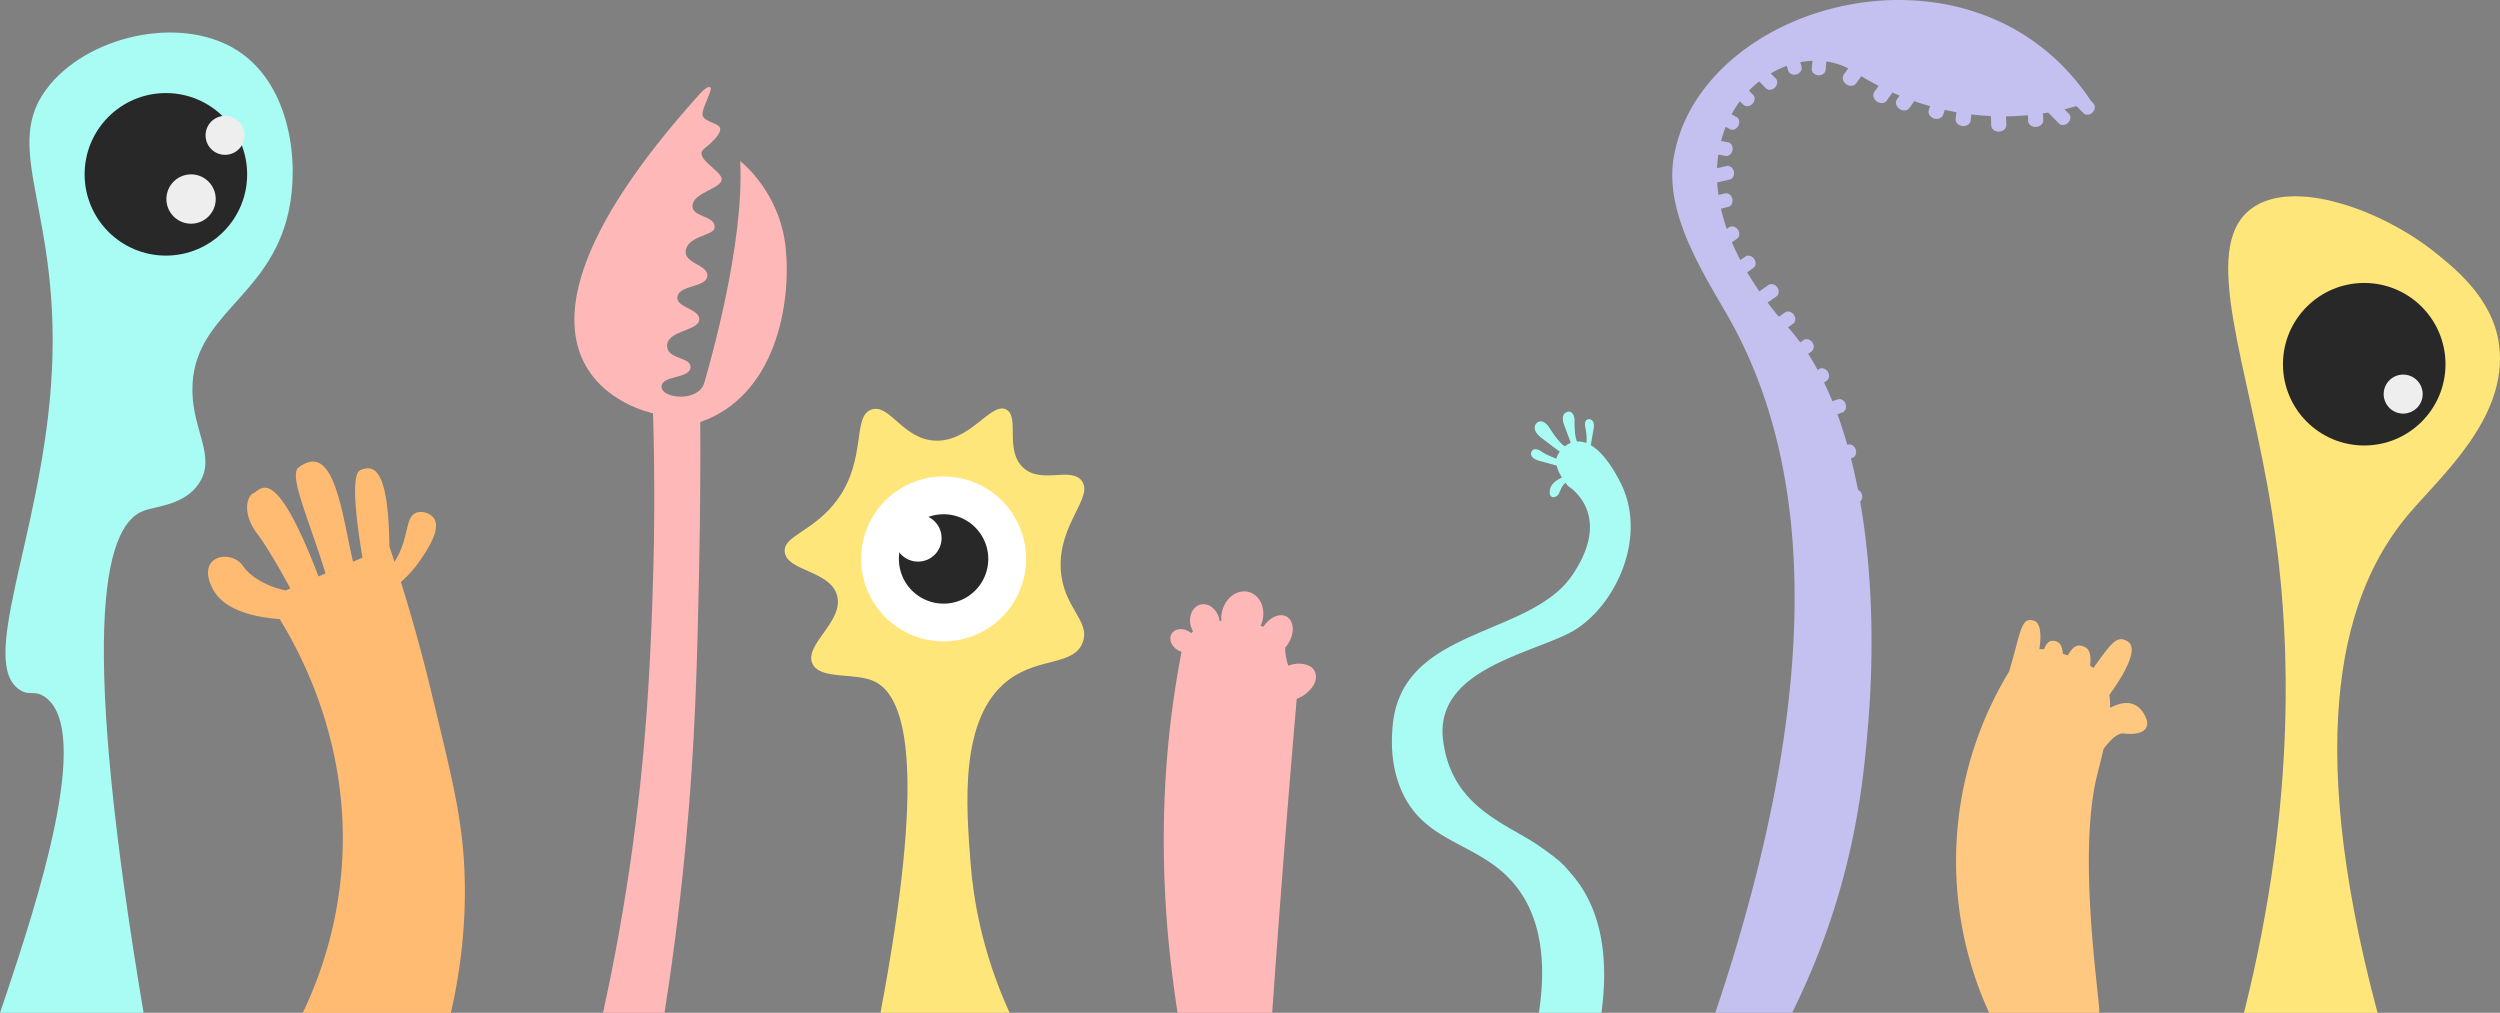 <svg xmlns="http://www.w3.org/2000/svg" viewBox="0 0 2245.97 909.9"><rect x="0" y="0" width="2245.97" height="909.9" fill="#808080" stroke="none"/><defs><style>.cls-1{fill:#ffe67b;}.cls-1,.cls-10,.cls-4,.cls-5,.cls-7,.cls-9{fill-rule:evenodd;}.cls-2,.cls-5{fill:#282828;}.cls-3{fill:#eee;}.cls-4{fill:#fff;}.cls-6{fill:#ffbb71;}.cls-7{fill:#c4c0ef;}.cls-8{fill:#ffc880;}.cls-9{fill:#ffb8b8;}.cls-10{fill:#a9fcf4;isolation:isolate;}</style></defs><title>limbs</title><g id="Layer_2" data-name="Layer 2"><g id="LIMBS"><g id="limbs-2" data-name="limbs"><g id="yellow_eye"><path id="Path_14" data-name="Path 14" class="cls-1" d="M2245.19,310c-5.46-42.8-42-70.79-59.23-84.48-45.48-36.06-126.22-66.72-164-37.59-45.94,35.46-1.9,139.27,19.17,272.55,16.54,104.67,23.38,255.74-25.17,449.45h120c-68.33-255.23-28.81-380,26.65-446.5C2191.83,428.39,2253.59,375.78,2245.19,310Z"/><circle id="Ellipse_6" data-name="Ellipse 6" class="cls-2" cx="2123.99" cy="327.21" r="73.01"/><g id="Group_19" data-name="Group 19"><path id="Path_16" data-name="Path 16" class="cls-3" d="M2160.84,371.46a17.51,17.51,0,1,1,15.56-19.27A17.51,17.51,0,0,1,2160.84,371.46Z"/></g></g><g id="yellow-eye"><path id="Path_17" data-name="Path 17" class="cls-1" d="M953,511.9c-2.61-41.12,30.06-65.25,18.74-80-9.93-12.94-36.39,3.52-52.74-12-16.63-15.79-2.69-45.5-15-52-13.54-7.15-31.76,28.63-63,28-29.7-.6-41.61-33.5-58-28-17.53,5.88-4.27,43.61-30,80-20.9,29.56-49.73,33.08-48,48,2,17.4,40.75,16.49,47,39,6.45,23.24-29.48,43.83-22.26,61,6.32,15,37.6,8.11,55.26,16,31.29,14,46,86.1,6,298H907c-25.18-55.4-32.61-103.38-35-134-4-51.37-10.63-131.3,34-165,27.38-20.67,59-12.61,66.74-34C979.8,557.42,955.18,546.34,953,511.9Z"/><g id="Group_21" data-name="Group 21"><path id="Path_19" data-name="Path 19" class="cls-4" d="M847.7,428.06a74.06,74.06,0,1,1-74.05,74.06h0A74.05,74.05,0,0,1,847.7,428.06Z"/><path id="Path_20" data-name="Path 20" class="cls-5" d="M847.7,462a40.15,40.15,0,1,1-40.15,40.15h0A40.15,40.15,0,0,1,847.7,462Z"/><path id="Union_1" data-name="Union 1" class="cls-4" d="M824.74,462.22a21.16,21.16,0,1,1-21.16,21.16,21.16,21.16,0,0,1,21.16-21.16Z"/></g></g><path id="orange_hand1" class="cls-6" d="M272,909.9a365.11,365.11,0,0,0,35.16-132.73c7.33-107.85-36.25-189-55.88-221-19.71-1.39-49.27-6.83-59.89-26.63-16.34-30.45,16.14-36.75,27-21,8,11.55,24.7,19.14,38.28,21.92l4.2-1.8c-7.08-13-20.57-37.09-29.89-49.33-13.16-17.27-9.85-33.38-2.95-36.46,6.48-2.89,18.81-27.87,58.11,75l6.32-2.71c-2.66-8.68-6.12-19.33-10-30.3-9.25-27.75-21.31-57.7-14.82-64.4a34.73,34.73,0,0,1,6.3-4c.57-.27,1.14-.52,1.72-.73a17.21,17.21,0,0,1,1.76-.57,13.93,13.93,0,0,1,3.58-.5c4.85-.06,9.75,2.62,14.35,10.17s8.7,19.51,12.8,37.57q.76,3.31,1.53,6.9c.51,2.38,1,4.84,1.55,7.38,1,5.06,2.12,10.45,3.32,16.18q1.19,5.67,2.57,11.75l8.52-3.64c-4.49-26.49-11.24-74.52-2-78.56,12.33-5.39,25.38-1.56,26.2,68.54q2.28,6.81,4.55,13.77a65.89,65.89,0,0,0,3.41-5.93c9.48-18.59,6.57-34.35,16.09-38.1,5.41-2.13,12.76.44,15.9,4.91,6.72,9.56-5.69,28-11.85,37.1a105.67,105.67,0,0,1-17.77,20.17c9.69,31.08,19.06,64.51,27.63,100.16,17.53,72.85,27.16,110,29.34,156.8,1.44,31.1.37,75.86-12.11,130.15H272Z"/><path id="tentacle" class="cls-7" d="M1639.81,840.05c28.41-78.92,34.55-143.44,38.09-184.18,6-68.75,4.47-141-6.74-205.18a6.22,6.22,0,0,0,1.43-6.85,6.72,6.72,0,0,0-3.41-3.84c-1.87-9.61-4-19-6.29-28.19l1.35-.49c2.76-1,4-4.44,2.86-7.69s-4.37-5.06-7.13-4.06l-.35.13c-2.7-9.48-5.66-18.69-8.9-27.54l4.47-1.62c2.75-1,4-4.44,2.86-7.69s-4.38-5.06-7.13-4.06l-4.72,1.71q-3.56-8.69-7.49-16.87l2.45-1.71c2.4-1.69,2.74-5.35.76-8.17s-5.53-3.75-7.94-2.07l-1,.74c-2.74-5-5.58-9.89-8.58-14.54l3-2.1c2.4-1.69,2.74-5.35.76-8.17s-5.54-3.75-7.94-2.07l-2.93,2.06c-3.38-4.59-6.89-9-10.57-13.08-.13-.15-.26-.31-.4-.46l4.49-3.16c2.41-1.68,2.75-5.34.77-8.17s-5.54-3.75-7.94-2.06l-5.53,3.88q-5.34-6.41-10.11-12.71l7.9-5.54c2.41-1.69,2.75-5.35.77-8.17s-5.54-3.75-7.94-2.06l-8.08,5.66q-6-8.66-11-17.09l5.52-3.87c2.4-1.69,2.75-5.35.77-8.17s-5.54-3.75-7.95-2.06l-4.46,3.13q-4.26-8.1-7.58-16l4.57-3.21c2.41-1.68,2.75-5.35.77-8.17s-5.54-3.75-7.94-2.07l-2,1.44a172.57,172.57,0,0,1-5.25-18.24l6.46-1.51c2.86-.67,4.54-3.94,3.75-7.3s-3.74-5.54-6.6-4.87l-5.88,1.38q-.8-5.68-1.12-11.18l11.19-2.62c2.85-.67,4.53-3.94,3.74-7.3s-3.74-5.54-6.6-4.87l-8.45,2a117.27,117.27,0,0,1,1.13-12.27l6.39,1.17c2.89.53,5.74-1.79,6.36-5.19s-1.22-6.58-4.1-7.1l-6.18-1.14a106.86,106.86,0,0,1,4.18-12.68L1554,116c2.56,1.42,6,.12,7.67-2.9s.94-6.62-1.63-8l-4.4-2.43A99.73,99.73,0,0,1,1563.06,91l3,3c2.07,2.09,5.73,1.83,8.19-.59s2.78-6.08.73-8.17l-3.73-3.79a95.4,95.4,0,0,1,9.12-8.28l6,6.09c2,2.1,5.72,1.83,8.18-.59s2.78-6.08.73-8.17L1590.79,66a86.71,86.71,0,0,1,14.46-6.81l1.21,4.22c.82,2.82,4.16,4.33,7.48,3.38s5.35-4,4.53-6.84l-1.17-4.07a73.45,73.45,0,0,1,11-1.27l-.66,7.1c-.27,2.92,2.29,5.56,5.73,5.88s6.44-1.79,6.72-4.72l.71-7.63a63.67,63.67,0,0,1,19.63,6.15L1656.45,67c-1.86,2.61-.88,6.49,2.19,8.67s7.06,1.84,8.92-.77l4.58-6.45q7.83,4.69,15.59,8.67l-3.8,5.35c-1.86,2.61-.88,6.49,2.19,8.68s7.06,1.83,8.91-.78l5.18-7.27c2.12,1,4.25,1.88,6.36,2.75l-2.32,3.27c-1.85,2.61-.87,6.49,2.2,8.67s7.06,1.84,8.91-.77l4.38-6.15q7.17,2.5,14.2,4.5l-1.14,3.38c-1,3,1.06,6.47,4.62,7.66s7.29-.29,8.31-3.33l1.45-4.36q5.29,1.18,10.45,2.09l-.72,5.8c-.4,3.18,2.3,6.13,6,6.6s7.09-1.73,7.49-4.91l.68-5.51q9,1.07,17.5,1.43l.3,8.43c.12,3.2,3.26,5.68,7,5.55s6.72-2.84,6.61-6l-.28-7.7c6.91-.08,13.47-.44,19.63-1l.18,5c.11,3.2,3.25,5.68,7,5.55s6.72-2.84,6.61-6l-.23-6.19c1.61-.25,3.19-.5,4.72-.76l0,.06,9.62,9.77c2.06,2.1,5.72,1.83,8.18-.59s2.78-6.08.73-8.17l-4-4c4.09-1,7.71-2,10.82-2.88l6.25,6.35c2.06,2.09,5.72,1.82,8.18-.6s2.78-6.07.73-8.17L1878,89.92C1773.32-66.8,1527.2,1.34,1503.65,141.51c-7.94,47.29,22.13,97,46.6,138.91C1613.61,389,1654,574.35,1541,909.9h69A655.58,655.58,0,0,0,1639.81,840.05Z"/><g id="orange_hand2"><path id="Shape_51" data-name="Shape 51" class="cls-8" d="M1787,909.9a327.92,327.92,0,0,1,17.94-306.59c10.57-34.51,10.18-49.72,22.38-45.6,6.44,2.17,6.54,13.82,4.8,25.65a20.81,20.81,0,0,1,4.25-.19c2.6-6.48,5.55-8.75,11.24-6.83,3.61,1.21,5.22,5.42,5.64,11,1.52.47,3,.94,4.42,1.42,4.81-8.3,8.92-10.9,15.73-7.2,4.5,2.44,5.34,8.71,4.26,16.41,1.06.7,2.08,1.41,3,2.14,15.47-21.23,21-30.55,31.18-23.58,10.55,7.24-7.05,34.3-16.81,47.76a62.47,62.47,0,0,1,.62,11.68c10.78-5.77,22.71-7.52,30.43,5.26,7.87,13-.56,19.85-18.57,17.72-6.35-.76-15.07,10.17-17.75,14.08-1.61,7-3.49,14.49-5.55,22.64-18.44,72.79,2.47,202.2,1.75,214.27h-99Z"/></g><path id="red_claw" class="cls-9" d="M565.74,778.9c15-102,18.21-181.17,20.26-236,1.66-44.45,2.69-102.82.7-171.62,0,0-183.69-36,41.17-286,0,0,7.48-9,10.35-6.76,2.33,1.78-7.18,17.74-7.13,24S643,110.08,646.2,113.8s-2.94,11.31-13.54,19.75,16.7,20,15.7,28-25.05,11.38-26.2,22.8,21.43,8.81,19.77,20.54c-1,6.71-23.15,6.95-25.76,19.52s20,12.93,19.31,23.45-24.54,7.94-26.82,18.28,20.06,10.92,19.55,21-28.29,9.66-28.87,23,22.13,10.06,21,20.21-26.5,6.65-26,17.37,33.38,13.51,38.34-3.66S668.87,218.89,665,144.75c0,0,35.57,27,40.83,77.83s-9.25,133.27-76.72,156.56c.17,33.2.1,80.26-1.12,136.76-1.73,80.41-3.41,152.15-12,243-3.56,37.64-9.33,89.36-19,151H541.74C548.71,878.19,557.74,833.25,565.74,778.9Z"/><path id="blue_hand" class="cls-10" d="M1414.56,378.19c-.08,4.95.08,13.6,2.2,18.46a19.69,19.69,0,0,1,8.29,1.32c1-3.94-.13-10.6-.9-14.38-.86-4.25.71-7.42,3.9-6.94s4.47,3.59,3.66,8.41c-.61,3.67-2,11.38-2.55,14.89,7.8,4.57,16.69,14.38,26.18,32.64,26.9,51.77-6.87,116.91-46.15,136.48s-120.09,34.27-112.78,95.48,57.88,75.44,86.86,95.8c20.87,14.66,21.48,16.87,28.09,24.36,32.09,36.37,32.49,86.94,27.35,125.19h-56.18c9.16-60.4-5-94.06-20.66-113.88-31.15-39.32-80.41-36.94-102-84-7.65-16.71-11.17-36.8-8.52-61.75,9.19-86.87,122.85-77.62,160.95-133.26s-3.45-80.24-3.45-80.24-1-1.12-2.37-3c-4.93,3.81-4.84,9.82-7.78,11.8-3.62,2.45-7.91,1-6-6.58,1.23-4.91,6.8-8.23,10.56-10a37.39,37.39,0,0,1-4.85-10.76c-4.3-1.18-11.92-3.26-15.7-4.32-5.43-1.52-8.08-4.28-7-7.68s5.11-3.45,9.14-.55c3.15,2.27,8.54,4.52,13.41,6.46l0-.19a19.12,19.12,0,0,1,3.06-6.1c-4.89-3.67-12.42-9.35-16.29-12.3-6-4.58-7.89-9.35-4.84-13.1s8.19-1.8,11.73,3.83c3.08,4.89,8.72,13.23,13.91,16.77a21,21,0,0,1,5.36-3.21c-1.8-4.85-4.57-12.28-6-16.13-2.2-6-1.31-10.29,2.67-11.64S1414.64,372.54,1414.56,378.19Z"/><path id="red_hand2" class="cls-9" d="M1050.22,849.67c-13.33-135,5.35-231,10.63-260.92.19-1.11.41-2.17.66-3.21A14.79,14.79,0,0,1,1058,584c-5.77-3.47-8.21-10-5.43-14.63s9.69-5.53,15.47-2.06a14.46,14.46,0,0,1,2.06,1.5c.55-.58,1.12-1.14,1.7-1.66a18.91,18.91,0,0,1-1.64-15.9c3.16-8.53,12.06-11.17,19.17-5.28a18.32,18.32,0,0,1,6.3,12c.54,0,1.09-.08,1.64-.12a26.14,26.14,0,0,1,3-14.84c6.27-11.67,19-15.16,27.71-8,7.35,6.12,8.93,17.78,4.59,27.29l2.57.7c5.56-8.63,14.81-12.62,21-8.9,6.36,3.82,7.06,14.33,1.57,23.46a27.44,27.44,0,0,1-3.09,4.17c-.13,5.56.9,10.31,2.73,16.37,9.95-3.88,18.2-.92,21.21,1.65,3.87,3.3,4.71,8.86,2.39,14.09-1.72,3.85-6.92,10.61-16,14q-9.67,112-17.88,224.1-2.13,29-4.15,57.94h-85C1054,884.5,1051.6,863.63,1050.22,849.67Z"/><g id="blue_eye"><path id="Path_12" data-name="Path 12" class="cls-10" d="M259.21,190.45c10.13-45.88,1-111.76-42.21-142.55C167.67,12.77,83.37,30.06,45,75.9c-47.55,56.81,12.72,112.94.71,272C35.46,483.76-19.86,596.07,18,619.9c8.83,5.56,12.76-.18,22,6,44.61,29.84-8.46,189.51-34,266.3-2.5,7.53-4.63,13.7-6,17.7H129c-56.2-333.84-38.17-436.71,0-451,11.53-4.32,37.23-5.16,50-25,15.28-23.74-5.85-46.86-6.16-82.9C172.25,282.49,242,268.49,259.21,190.45Z"/><circle id="Ellipse_5" data-name="Ellipse 5" class="cls-2" cx="149.03" cy="156.62" r="73.01"/><g id="Group_17" data-name="Group 17"><path id="Path_13" data-name="Path 13" class="cls-3" d="M174,200.84a22.15,22.15,0,1,1,19.68-24.38A22.16,22.16,0,0,1,174,200.84Z"/></g><g id="Group_17-2" data-name="Group 17"><path id="Path_13-2" data-name="Path 13" class="cls-3" d="M204.06,139a17.51,17.51,0,1,1,15.55-19.27A17.51,17.51,0,0,1,204.06,139Z"/></g></g></g></g></g></svg>